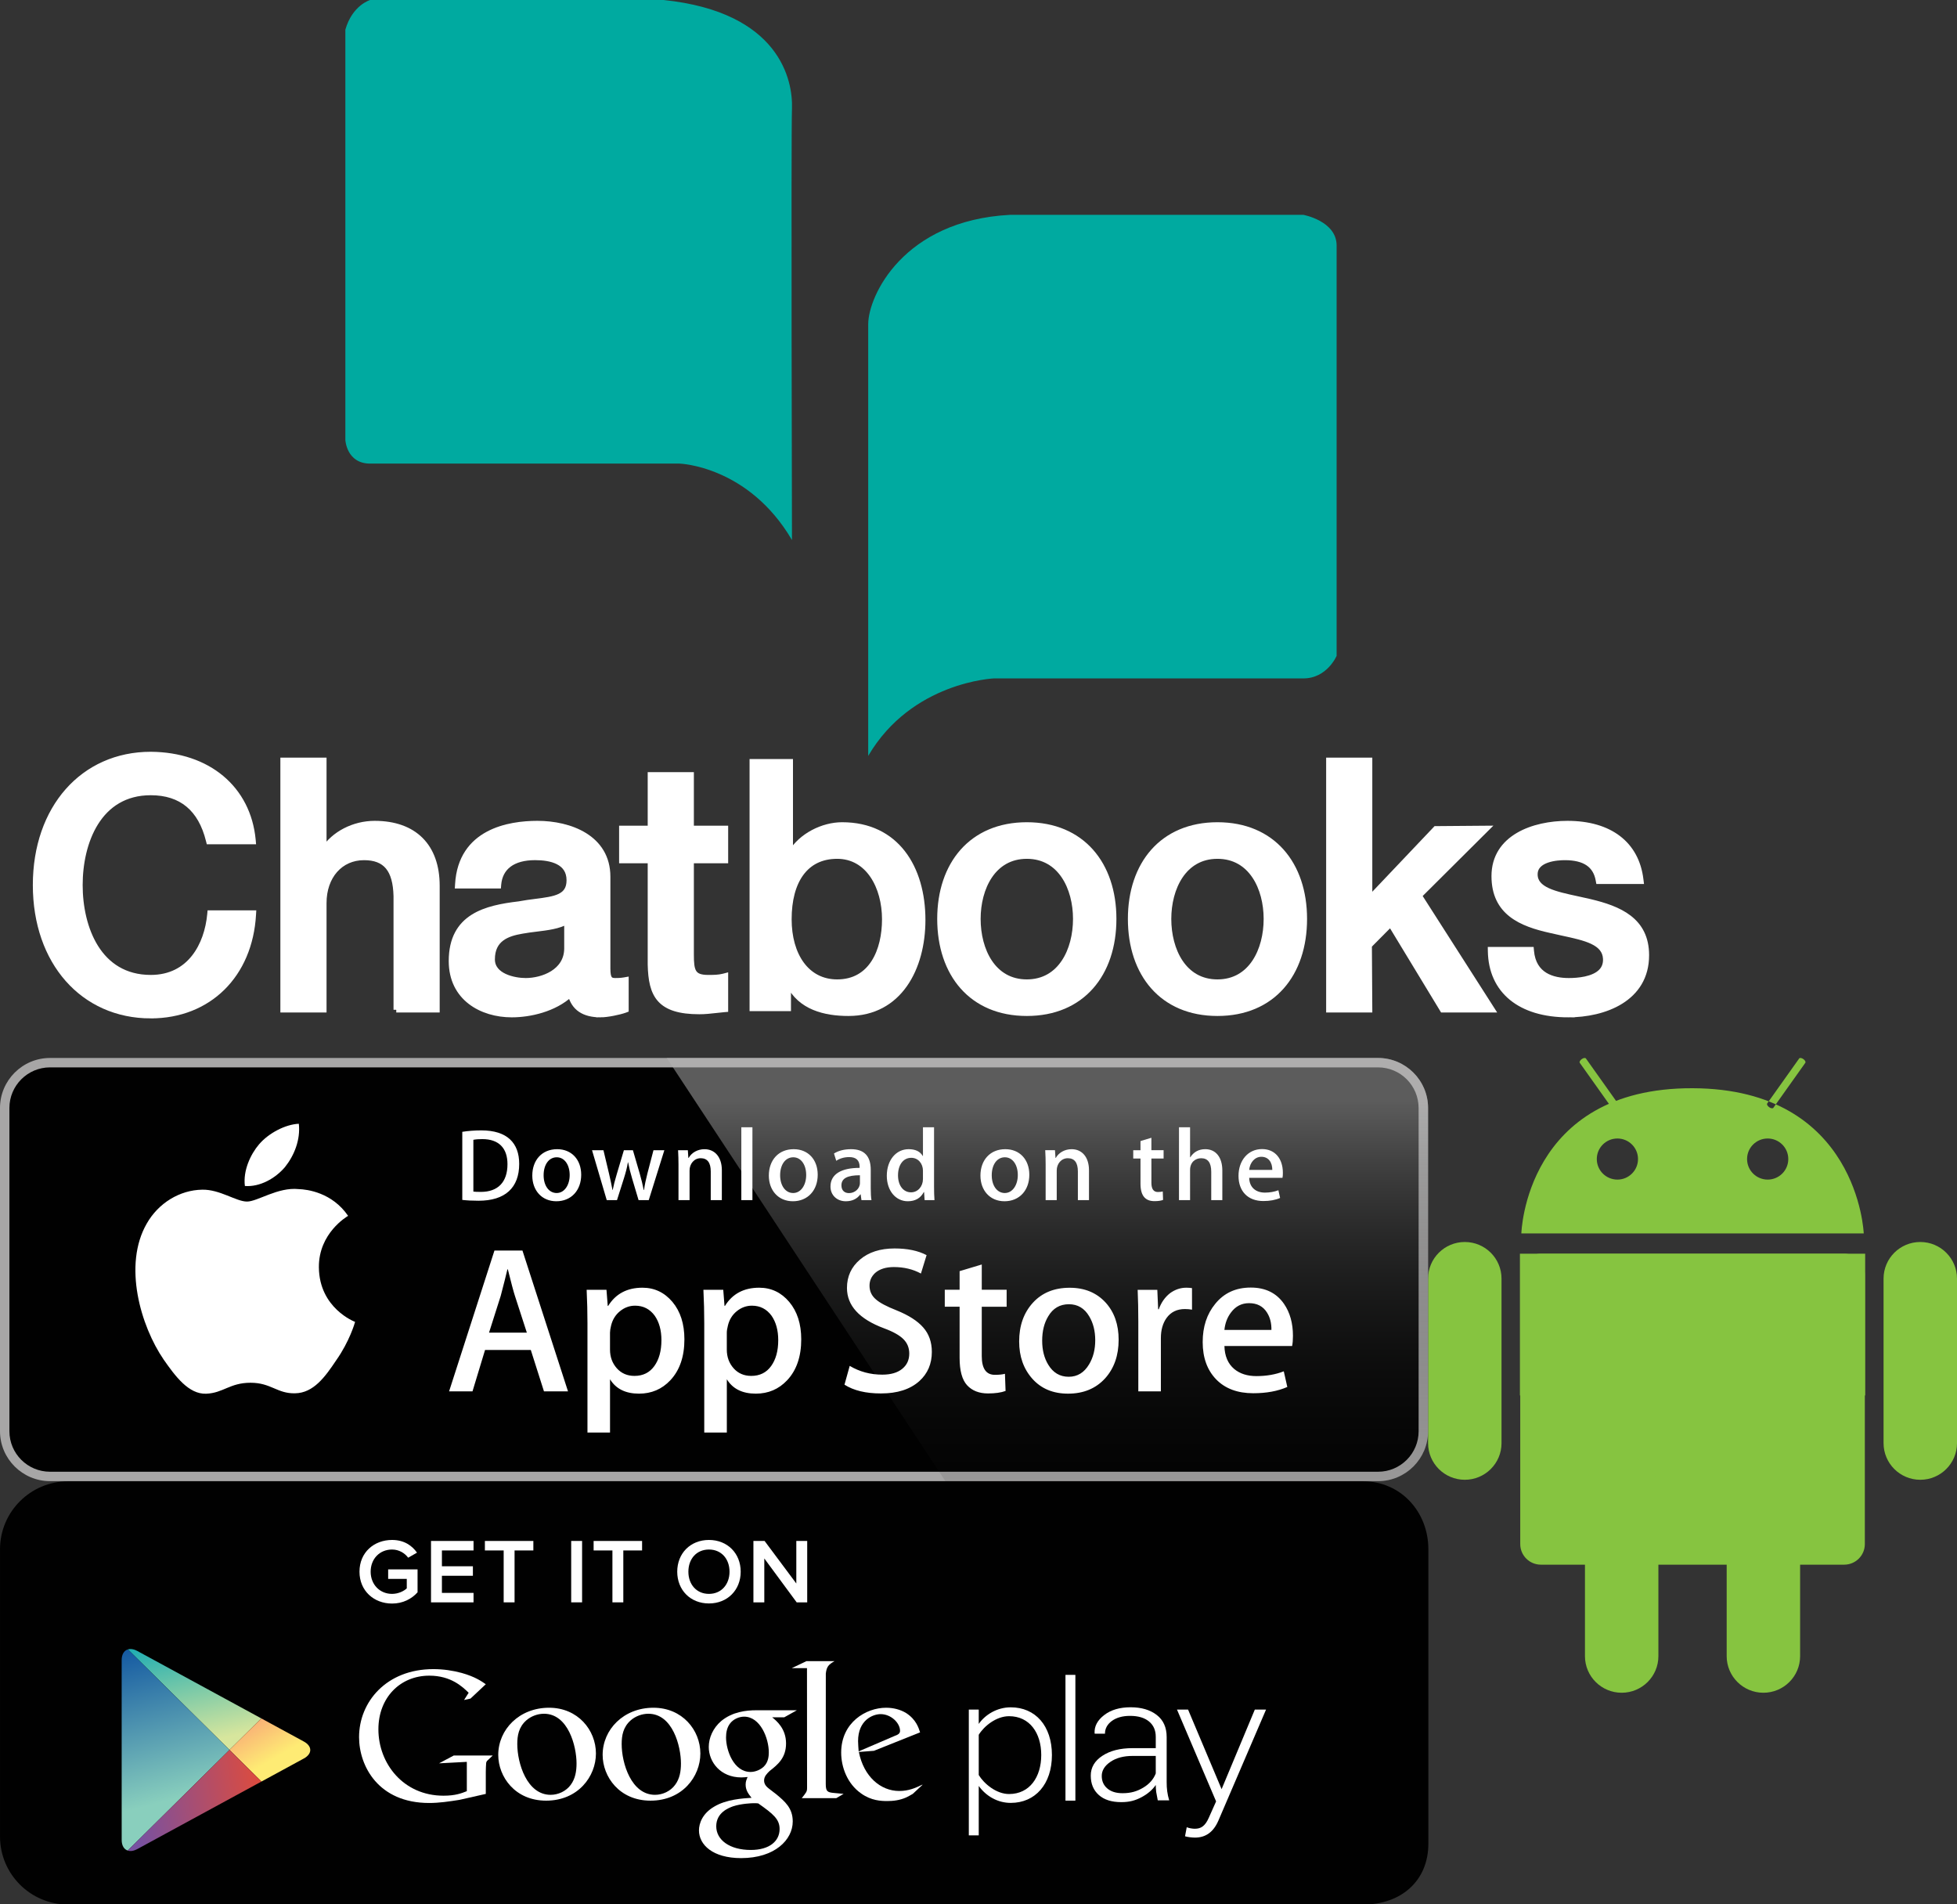 <svg version="1" xmlns="http://www.w3.org/2000/svg" width="185" height="180"><rect width="100%" height="100%" fill="#333333" stroke="none"/><path fill="#00AAA0" d="M82.074 71.447s-.006-38.164 0-40.808c.005-2.646 3.306-9.803 13.402-10.332h27.738s3.14.579 3.14 2.9v38.785s-.904 2.132-3.141 2.132h-29.246c0 .001-7.774.304-11.893 7.323"/><path fill="#00AAA0" d="M74.867 51.043s-.093-38.201 0-40.808c.093-2.607-1.123-9.092-12.135-10.235h-27.742s-1.682.483-2.342 2.805v38.784s.109 2.231 2.344 2.231h29.248c-.001-.001 6.51.204 10.627 7.223"/><path fill="#fff" d="M14.251 96c-6.41 0-10.888-5.075-10.888-12.342 0-7.266 4.478-12.34 10.888-12.34 5.412.036 9.205 3.209 9.662 8.084l.012.141h-4.175l-.025-.098c-.742-3.012-2.583-4.538-5.473-4.538-4.944 0-6.697 4.713-6.697 8.751s1.753 8.752 6.697 8.752c3.717 0 5.327-3.092 5.596-5.988l.011-.118h4.093l-.008.136c-.32 5.719-4.216 9.56-9.693 9.56z"/><path stroke="#fff" stroke-width=".518" stroke-miterlimit="10" d="M14.251 96c-6.41 0-10.888-5.075-10.888-12.342 0-7.266 4.478-12.34 10.888-12.34 5.412.036 9.205 3.209 9.662 8.084l.012.141h-4.175l-.025-.098c-.742-3.012-2.583-4.538-5.473-4.538-4.944 0-6.697 4.713-6.697 8.751s1.753 8.752 6.697 8.752c3.717 0 5.327-3.092 5.596-5.988l.011-.118h4.093l-.008.136c-.32 5.719-4.216 9.56-9.693 9.56z" fill="none"/><path fill="#fff" d="M37.46 95.444v-10.74c-.062-2.528-1.002-3.659-3.05-3.659-2.236 0-3.8 1.773-3.8 4.312v10.087h-3.847v-23.572h3.847v8.439c.954-1.483 2.828-2.465 4.809-2.465 3.741 0 5.886 2.144 5.886 5.879v11.719h-3.845z"/><path stroke="#fff" stroke-width=".518" stroke-miterlimit="10" d="M37.46 95.444v-10.74c-.062-2.528-1.002-3.659-3.05-3.659-2.236 0-3.8 1.773-3.8 4.312v10.087h-3.847v-23.572h3.847v8.439c.954-1.483 2.828-2.465 4.809-2.465 3.741 0 5.886 2.144 5.886 5.879v11.719h-3.845z" fill="none"/><path fill="#fff" d="M56.777 95.901c-1.59 0-2.523-.631-2.848-1.931-1.525 1.42-3.846 1.931-5.552 1.931-2.836 0-5.698-1.564-5.698-5.06 0-4.266 3.291-5.017 6.375-5.384.539-.104 1.075-.172 1.579-.237 1.847-.237 3.183-.409 3.183-2.02 0-1.783-1.759-2.157-3.235-2.157-2.086 0-3.314.911-3.46 2.561l-.009.117h-3.842l.008-.136c.288-4.994 4.838-5.74 7.524-5.74 3.064 0 6.641 1.316 6.641 5.027v8.687c0 .979.222 1.144.719 1.144.22 0 .491 0 .858-.062l.152-.027v2.823l-.083.032c-.536.195-1.687.432-2.312.432zm-3.182-8.809c-.787.45-1.809.576-2.886.709-.456.055-.916.114-1.364.196-1.396.236-2.82.741-2.82 2.684 0 1.601 2.077 2.023 3.173 2.023 1.567 0 3.897-.817 3.897-3.07v-2.542z"/><path stroke="#fff" stroke-width=".518" stroke-miterlimit="10" d="M56.777 95.901c-1.59 0-2.523-.631-2.848-1.931-1.525 1.42-3.846 1.931-5.552 1.931-2.836 0-5.698-1.564-5.698-5.06 0-4.266 3.291-5.017 6.375-5.384.539-.104 1.075-.172 1.579-.237 1.847-.237 3.183-.409 3.183-2.02 0-1.783-1.759-2.157-3.235-2.157-2.086 0-3.314.911-3.46 2.561l-.009.117h-3.842l.008-.136c.288-4.994 4.838-5.74 7.524-5.74 3.064 0 6.641 1.316 6.641 5.027v8.687c0 .979.222 1.144.719 1.144.22 0 .491 0 .858-.062l.152-.027v2.823l-.083.032c-.536.195-1.687.432-2.312.432zm-3.182-8.809c-.787.45-1.809.576-2.886.709-.456.055-.916.114-1.364.196-1.396.236-2.82.741-2.82 2.684 0 1.601 2.077 2.023 3.173 2.023 1.567 0 3.897-.817 3.897-3.07v-2.542z" fill="none"/><path fill="#fff" d="M66.116 95.609c-3.805 0-4.563-1.559-4.628-4.436v-9.833h-2.703v-3.034h2.703v-5.061h3.846v5.061h3.242v3.034h-3.242v8.883c0 1.554.146 2.187 1.602 2.187.509 0 .991 0 1.48-.127l.16-.042v3.161l-.118.01c-.269.021-.532.052-.795.083-.502.056-1.02.114-1.547.114z"/><path stroke="#fff" stroke-width=".518" stroke-miterlimit="10" d="M66.116 95.609c-3.805 0-4.563-1.559-4.628-4.436v-9.833h-2.703v-3.034h2.703v-5.061h3.846v5.061h3.242v3.034h-3.242v8.883c0 1.554.146 2.187 1.602 2.187.509 0 .991 0 1.48-.127l.16-.042v3.161l-.118.01c-.269.021-.532.052-.795.083-.502.056-1.02.114-1.547.114z" fill="none"/><path fill="#fff" d="M71.118 72.005h3.585v8.617h.063c.975-1.631 3.02-2.645 4.844-2.645 5.126 0 7.614 4.048 7.614 8.979 0 4.539-2.204 8.816-7.018 8.816-2.201 0-4.56-.555-5.631-2.774h-.062v2.318h-3.396v-23.311zm8.022 8.912c-3.021 0-4.563 2.382-4.563 5.973 0 3.397 1.67 5.943 4.563 5.943 3.271 0 4.498-3.004 4.498-5.943-.001-3.067-1.542-5.973-4.498-5.973"/><path stroke="#fff" stroke-width=".518" stroke-miterlimit="10" d="M71.118 72.005h3.585v8.617h.063c.975-1.631 3.02-2.645 4.844-2.645 5.126 0 7.614 4.048 7.614 8.979 0 4.539-2.204 8.816-7.018 8.816-2.201 0-4.56-.555-5.631-2.774h-.062v2.318h-3.396v-23.311zm8.022 8.912c-3.021 0-4.563 2.382-4.563 5.973 0 3.397 1.67 5.943 4.563 5.943 3.271 0 4.498-3.004 4.498-5.943-.001-3.067-1.542-5.973-4.498-5.973" fill="none"/><path fill="#fff" d="M88.856 86.857c0-5.158 2.99-8.88 8.213-8.88 5.221 0 8.209 3.722 8.209 8.88 0 5.193-2.989 8.915-8.209 8.915-5.223 0-8.213-3.721-8.213-8.915m12.837 0c0-2.905-1.417-5.94-4.625-5.94-3.21 0-4.625 3.036-4.625 5.94 0 2.94 1.415 5.976 4.625 5.976 3.209 0 4.625-3.036 4.625-5.976"/><path stroke="#fff" stroke-width=".518" stroke-miterlimit="10" d="M88.856 86.857c0-5.158 2.99-8.88 8.213-8.88 5.221 0 8.209 3.722 8.209 8.88 0 5.193-2.989 8.915-8.209 8.915-5.223 0-8.213-3.721-8.213-8.915m12.837 0c0-2.905-1.417-5.94-4.625-5.94-3.21 0-4.625 3.036-4.625 5.94 0 2.94 1.415 5.976 4.625 5.976 3.209 0 4.625-3.036 4.625-5.976" fill="none"/><path fill="#fff" d="M106.881 86.857c0-5.158 2.99-8.88 8.208-8.88 5.223 0 8.212 3.722 8.212 8.88 0 5.193-2.989 8.915-8.212 8.915-5.218 0-8.208-3.721-8.208-8.915m12.834 0c0-2.905-1.418-5.94-4.626-5.94s-4.623 3.036-4.623 5.94c0 2.94 1.416 5.976 4.623 5.976 3.208 0 4.626-3.036 4.626-5.976"/><path stroke="#fff" stroke-width=".518" stroke-miterlimit="10" d="M106.881 86.857c0-5.158 2.99-8.88 8.208-8.88 5.223 0 8.212 3.722 8.212 8.88 0 5.193-2.989 8.915-8.212 8.915-5.218 0-8.208-3.721-8.208-8.915m12.834 0c0-2.905-1.418-5.94-4.626-5.94s-4.623 3.036-4.623 5.94c0 2.94 1.416 5.976 4.623 5.976 3.208 0 4.626-3.036 4.626-5.976" fill="none"/><polygon fill="#fff" points="136.376,95.444 131.453,87.328 129.43,89.368 129.468,95.444 125.623,95.444 125.623,71.872 129.468,71.872 129.468,84.936 135.725,78.345 140.538,78.306 134.158,84.656 141.059,95.444"/><polygon stroke="#fff" stroke-width=".518" stroke-miterlimit="10" points="136.376,95.444 131.453,87.328 129.43,89.368 129.468,95.444 125.623,95.444 125.623,71.872 129.468,71.872 129.468,84.936 135.725,78.345 140.538,78.306 134.158,84.656 141.059,95.444" fill="none"/><path fill="#fff" d="M148.244 95.901c-4.535 0-7.276-2.246-7.335-6.004l-.002-.13h3.835l.01.117c.206 2.331 2.044 2.82 3.553 2.82.831 0 2.339-.114 3.07-.882.301-.316.441-.719.419-1.201-.077-1.575-1.929-1.972-4.075-2.435-.375-.082-.759-.165-1.144-.256-2.763-.613-5.323-1.659-5.323-5.12 0-3.661 3.731-4.964 6.925-4.964 4.004 0 6.528 1.935 6.924 5.308l.018.144h-3.996l-.02-.107c-.259-1.442-1.3-2.146-3.178-2.146-.663 0-2.827.114-2.827 1.6 0 1.464 1.875 1.866 4.049 2.334l1.135.253c2.781.659 5.353 1.727 5.353 5.055.002 4.144-3.981 5.614-7.391 5.614z"/><path stroke="#fff" stroke-width=".518" stroke-miterlimit="10" d="M148.244 95.901c-4.535 0-7.276-2.246-7.335-6.004l-.002-.13h3.835l.01.117c.206 2.331 2.044 2.82 3.553 2.82.831 0 2.339-.114 3.07-.882.301-.316.441-.719.419-1.201-.077-1.575-1.929-1.972-4.075-2.435-.375-.082-.759-.165-1.144-.256-2.763-.613-5.323-1.659-5.323-5.12 0-3.661 3.731-4.964 6.925-4.964 4.004 0 6.528 1.935 6.924 5.308l.018.144h-3.996l-.02-.107c-.259-1.442-1.3-2.146-3.178-2.146-.663 0-2.827.114-2.827 1.6 0 1.464 1.875 1.866 4.049 2.334l1.135.253c2.781.659 5.353 1.727 5.353 5.055.002 4.144-3.981 5.614-7.391 5.614z" fill="none"/><g fill="#86C440"><path d="M176.287 145.949c0 1.074-.873 1.945-1.95 1.945h-28.674c-1.077 0-1.951-.871-1.951-1.945v-25.503c0-1.074.874-1.944 1.951-1.944h28.674c1.077 0 1.95.87 1.95 1.944v25.503z"/><rect x="143.682" y="118.502" width="32.637" height="13.396"/><path d="M185 136.409c0 1.911-1.553 3.461-3.471 3.461-1.916 0-3.471-1.55-3.471-3.461v-15.553c0-1.912 1.555-3.461 3.471-3.461 1.918 0 3.471 1.549 3.471 3.461v15.553zm-43.058 0c0 1.911-1.554 3.461-3.471 3.461s-3.471-1.55-3.471-3.461v-15.553c0-1.912 1.554-3.461 3.471-3.461s3.471 1.549 3.471 3.461v15.553zm18.058-33.549c-15.823-.048-16.183 13.726-16.183 13.726h32.366s-.51-13.677-16.183-13.726zm-7.103 8.637c-1.076 0-1.948-.87-1.948-1.943 0-1.072.873-1.942 1.948-1.942s1.948.87 1.948 1.942c0 1.073-.872 1.943-1.948 1.943zm14.206 0c-1.076 0-1.948-.87-1.948-1.943 0-1.072.872-1.942 1.948-1.942 1.075 0 1.948.87 1.948 1.942 0 1.073-.873 1.943-1.948 1.943zm-14.742-6.785c.057.081.234.055.396-.059.159-.112.243-.271.186-.351l-3.023-4.255c-.058-.082-.235-.055-.394.058-.161.114-.244.271-.187.353l3.022 4.254zm15.278 0c-.058.081-.233.055-.396-.059-.159-.112-.243-.271-.186-.351l3.023-4.255c.058-.082.236-.055.395.058.161.114.245.271.186.353l-3.022 4.254zm2.53 51.827c0 1.912-1.554 3.461-3.471 3.461s-3.471-1.549-3.471-3.461v-15.554c0-1.911 1.554-3.461 3.471-3.461s3.471 1.55 3.471 3.461v15.554zm-13.397 0c0 1.912-1.554 3.461-3.471 3.461s-3.471-1.549-3.471-3.461v-15.554c0-1.911 1.554-3.461 3.471-3.461s3.471 1.55 3.471 3.461v15.554z"/></g><path fill="#fff" d="M134.106 135.278c0 2.116-1.716 3.832-3.837 3.832h-125.538c-2.121 0-3.841-1.715-3.841-3.832v-30.552c0-2.116 1.721-3.837 3.841-3.837h125.537c2.122 0 3.836 1.721 3.836 3.837l.002 30.552z"/><path fill="#A7A6A6" d="M130.269 140h-125.538c-2.607 0-4.731-2.119-4.731-4.722v-30.551c0-2.606 2.124-4.727 4.731-4.727h125.537c2.605 0 4.731 2.121 4.731 4.727v30.551c.003 2.603-2.123 4.722-4.73 4.722z"/><path fill="#010101" d="M134.106 135.278c0 2.116-1.716 3.832-3.837 3.832h-125.538c-2.121 0-3.841-1.715-3.841-3.832v-30.552c0-2.116 1.721-3.837 3.841-3.837h125.537c2.122 0 3.836 1.721 3.836 3.837l.002 30.552z"/><path fill="#fff" d="M30.145 119.79c-.029-3.224 2.641-4.793 2.763-4.866-1.513-2.204-3.856-2.505-4.68-2.528-1.967-.207-3.876 1.177-4.879 1.177-1.023 0-2.566-1.157-4.231-1.123-2.141.033-4.143 1.271-5.241 3.196-2.268 3.924-.578 9.691 1.595 12.863 1.086 1.555 2.355 3.288 4.017 3.227 1.626-.065 2.233-1.037 4.197-1.037 1.943 0 2.514 1.037 4.208.997 1.745-.026 2.845-1.559 3.893-3.127 1.256-1.78 1.76-3.535 1.78-3.624-.041-.013-3.389-1.292-3.422-5.155z"/><path fill="#fff" d="M26.943 110.309c.874-1.094 1.473-2.582 1.306-4.09-1.265.056-2.847.875-3.76 1.944-.805.942-1.525 2.486-1.339 3.938 1.42.108 2.881-.716 3.793-1.792z"/><linearGradient id="a" gradientUnits="userSpaceOnUse" x1="15.014" y1="685.107" x2="15.014" y2="649.053" gradientTransform="translate(84 -545)"><stop offset="0" stop-color="#1A1A1A" stop-opacity=".1"/><stop offset=".123" stop-color="#212121" stop-opacity=".151"/><stop offset=".308" stop-color="#353635" stop-opacity=".227"/><stop offset=".532" stop-color="#575858" stop-opacity=".318"/><stop offset=".783" stop-color="#858585" stop-opacity=".421"/><stop offset="1" stop-color="#B4B4B4" stop-opacity=".51"/></linearGradient><path fill="url(#a)" d="M130.269 100h-67.241l26.338 40h40.903c2.605 0 4.731-2.119 4.731-4.725v-30.548c.002-2.606-2.124-4.727-4.731-4.727z"/><path d="M53.695 131.513h-2.272l-1.245-3.911h-4.326l-1.186 3.911h-2.213l4.289-13.312h2.646l4.307 13.312zm-3.892-5.551l-1.126-3.475c-.118-.356-.343-1.191-.67-2.508h-.04c-.132.565-.344 1.401-.633 2.508l-1.105 3.475h3.574zm14.895.633c0 1.632-.443 2.923-1.33 3.87-.794.843-1.782 1.264-2.959 1.264-1.272 0-2.186-.453-2.742-1.361v5.036h-2.133v-10.335c0-1.025-.025-2.076-.077-3.155h1.875l.119 1.521h.041c.711-1.146 1.792-1.72 3.241-1.72 1.132 0 2.077.447 2.833 1.341.754.9 1.132 2.078 1.132 3.539zm-2.172.078c0-.934-.211-1.704-.633-2.311-.461-.631-1.081-.948-1.857-.948-.526 0-1.004.175-1.432.524-.428.349-.708.807-.84 1.373-.064.265-.099.48-.099.649v1.603c0 .695.215 1.285.643 1.767.43.48.985.721 1.67.721.804 0 1.429-.31 1.875-.927.448-.62.673-1.437.673-2.451zm13.216-.078c0 1.632-.443 2.923-1.332 3.87-.794.843-1.781 1.264-2.959 1.264-1.271 0-2.186-.453-2.742-1.361v5.036h-2.134v-10.335c0-1.025-.026-2.076-.08-3.155h1.876l.119 1.521h.041c.71-1.146 1.791-1.72 3.239-1.72 1.131 0 2.079.447 2.836 1.341.756.9 1.136 2.078 1.136 3.539zm-2.174.078c0-.934-.212-1.704-.633-2.311-.462-.631-1.079-.948-1.855-.948-.526 0-1.005.175-1.435.524-.427.349-.708.807-.838 1.373-.066.265-.101.48-.101.649v1.603c0 .695.215 1.285.642 1.767.427.48.983.721 1.671.721.804 0 1.43-.31 1.875-.927.449-.62.674-1.437.674-2.451zm14.521 1.107c0 1.133-.396 2.054-1.183 2.765-.867.776-2.077 1.165-3.628 1.165-1.433 0-2.581-.275-3.447-.829l.494-1.777c.934.554 1.962.829 3.081.829.804 0 1.429-.18 1.876-.543.448-.361.673-.844.673-1.45 0-.542-.186-.996-.554-1.364-.369-.368-.979-.711-1.836-1.026-2.332-.87-3.499-2.141-3.499-3.813 0-1.092.413-1.986 1.235-2.684.822-.699 1.913-1.048 3.269-1.048 1.212 0 2.223.21 3.023.632l-.535 1.739c-.754-.409-1.606-.614-2.559-.614-.753 0-1.343.187-1.766.555-.354.329-.535.729-.535 1.206 0 .525.205.962.613 1.303.354.316 1 .659 1.936 1.027 1.146.462 1.988 1.001 2.528 1.619.543.615.814 1.388.814 2.308zm7.07-4.266h-2.351v4.66c0 1.186.414 1.777 1.245 1.777.38 0 .696-.032.947-.098l.059 1.62c-.42.156-.973.236-1.659.236-.843 0-1.5-.258-1.977-.772-.472-.515-.709-1.376-.709-2.588v-4.839h-1.402v-1.601h1.402v-1.758l2.095-.63v2.388h2.351v1.605h-.001zm10.588 3.12c0 1.476-.421 2.687-1.265 3.634-.882.974-2.055 1.461-3.516 1.461-1.411 0-2.532-.467-3.369-1.4-.837-.936-1.254-2.114-1.254-3.535 0-1.488.432-2.704 1.293-3.653.863-.947 2.026-1.422 3.487-1.422 1.41 0 2.542.469 3.397 1.403.82.906 1.227 2.077 1.227 3.512zm-2.212.049c0-.879-.19-1.634-.57-2.264-.447-.762-1.09-1.143-1.917-1.143-.854 0-1.511.381-1.956 1.143-.383.63-.573 1.398-.573 2.305 0 .88.19 1.636.573 2.265.46.764 1.104 1.144 1.938 1.144.815 0 1.454-.39 1.917-1.162.392-.647.588-1.406.588-2.288zm9.149-2.893c-.211-.039-.436-.059-.671-.059-.751 0-1.331.282-1.739.849-.356.501-.534 1.133-.534 1.895v5.038h-2.133v-6.577c0-1.105-.021-2.114-.062-3.021h1.858l.079 1.836h.06c.227-.632.58-1.14 1.066-1.521.476-.345.989-.516 1.542-.516.197 0 .375.014.532.039l.002 2.037zm9.541 2.47c0 .381-.026.704-.078.967h-6.4c.023.948.334 1.673.929 2.174.54.446 1.238.669 2.093.669.948 0 1.812-.149 2.589-.452l.334 1.479c-.907.396-1.981.592-3.218.592-1.49 0-2.658-.437-3.508-1.311-.847-.876-1.273-2.053-1.273-3.525 0-1.446.394-2.651 1.186-3.613.829-1.026 1.948-1.539 3.356-1.539 1.384 0 2.433.513 3.143 1.539.562.813.847 1.822.847 3.02zm-2.035-.554c.013-.633-.125-1.178-.415-1.638-.37-.596-.938-.893-1.699-.893-.697 0-1.265.29-1.699.871-.354.46-.565 1.016-.631 1.658l4.444.002z" fill="#fff"/><path d="M45.236 113.495c-.593 0-1.107-.028-1.535-.078v-6.436c.554-.087 1.155-.136 1.807-.136 2.446 0 3.573 1.203 3.573 3.165.001 2.263-1.331 3.485-3.845 3.485zm.358-5.826c-.33 0-.61.021-.845.068v4.892c.127.02.369.03.709.03 1.603 0 2.515-.912 2.515-2.621 0-1.522-.825-2.369-2.379-2.369zm6.998 5.875c-1.378 0-2.273-1.031-2.273-2.427 0-1.458.913-2.495 2.351-2.495 1.358 0 2.272.979 2.272 2.417.001 1.474-.941 2.505-2.35 2.505zm.04-4.156c-.757 0-1.242.709-1.242 1.699 0 .972.495 1.679 1.232 1.679s1.232-.757 1.232-1.699c0-.96-.485-1.679-1.222-1.679zm10.171-.668l-1.475 4.717h-.962l-.611-2.049c-.154-.514-.281-1.019-.379-1.523h-.02c-.077.515-.224 1.029-.379 1.523l-.65 2.049h-.97l-1.39-4.717h1.079l.534 2.242c.125.533.232 1.039.319 1.514h.021c.077-.396.204-.893.388-1.504l.67-2.251h.854l.642 2.204c.156.533.281 1.058.379 1.553h.029c.066-.485.174-1 .318-1.553l.575-2.204 1.028-.001zm5.434 4.717h-1.048v-2.709c0-.835-.321-1.252-.951-1.252-.623 0-1.051.534-1.051 1.156v2.806h-1.047v-3.369c0-.418-.011-.864-.039-1.35h.923l.049.727h.029c.282-.503.854-.822 1.495-.822.99 0 1.642.757 1.642 1.989l-.002 2.824zm2.891 0h-1.048v-6.884h1.049v6.884zm3.825.107c-1.378 0-2.272-1.031-2.272-2.427 0-1.458.912-2.495 2.35-2.495 1.359 0 2.27.979 2.27 2.417.001 1.474-.941 2.505-2.348 2.505zm.039-4.156c-.758 0-1.244.709-1.244 1.699 0 .972.497 1.679 1.232 1.679.737 0 1.232-.757 1.232-1.699.002-.96-.483-1.679-1.22-1.679zm6.444 4.049l-.075-.543h-.029c-.321.437-.788.651-1.379.651-.846 0-1.446-.592-1.446-1.388 0-1.166 1.01-1.768 2.756-1.768v-.086c0-.623-.328-.933-.978-.933-.466 0-.875.116-1.233.349l-.213-.688c.436-.272.98-.408 1.621-.408 1.232 0 1.854.649 1.854 1.951v1.738c0 .475.021.843.068 1.125h-.946zm-.144-2.35c-1.165 0-1.749.282-1.749.952 0 .495.301.736.719.736.532 0 1.03-.407 1.03-.96v-.728zm6.113 2.35l-.048-.758h-.03c-.301.573-.807.865-1.514.865-1.139 0-1.981-1-1.981-2.408 0-1.476.873-2.514 2.066-2.514.632 0 1.079.212 1.331.64h.021v-2.709h1.048v5.612c0 .457.012.883.04 1.272h-.933zm-.155-2.776c0-.66-.438-1.223-1.105-1.223-.779 0-1.253.689-1.253 1.659 0 .951.493 1.603 1.232 1.603.659 0 1.125-.574 1.125-1.253v-.786h.001zm7.706 2.883c-1.379 0-2.273-1.031-2.273-2.427 0-1.458.913-2.495 2.35-2.495 1.359 0 2.271.979 2.271 2.417.001 1.474-.94 2.505-2.348 2.505zm.038-4.156c-.757 0-1.242.709-1.242 1.699 0 .972.496 1.679 1.232 1.679.738 0 1.232-.757 1.232-1.699.002-.96-.484-1.679-1.222-1.679zm7.95 4.049h-1.05v-2.709c0-.835-.32-1.252-.952-1.252-.621 0-1.047.534-1.047 1.156v2.806h-1.048v-3.369c0-.418-.01-.864-.039-1.35h.921l.049.727h.029c.282-.503.855-.823 1.496-.823.99 0 1.642.757 1.642 1.988v2.826zm7.055-3.932h-1.154v2.291c0 .582.201.874.61.874.186 0 .34-.021.465-.049l.028.796c-.202.079-.474.117-.812.117-.826 0-1.322-.457-1.322-1.65v-2.379h-.686v-.785h.686v-.864l1.03-.312v1.174h1.154v.787h.001zm5.551 3.932h-1.048v-2.688c0-.845-.32-1.272-.951-1.272-.543 0-1.05.368-1.05 1.117v2.843h-1.048v-6.884h1.048v2.835h.02c.331-.513.809-.766 1.419-.766.999 0 1.61.775 1.61 2.009v2.806zm5.686-2.107h-3.146c.02.892.612 1.397 1.488 1.397.466 0 .894-.079 1.272-.223l.162.728c-.445.195-.97.292-1.583.292-1.475 0-2.349-.934-2.349-2.379 0-1.446.893-2.533 2.23-2.533 1.206 0 1.963.893 1.963 2.242.001.186-.006.349-.037.476zm-.961-.747c0-.729-.368-1.242-1.038-1.242-.602 0-1.079.524-1.148 1.242h2.186z" fill="#fff"/><g transform="matrix(.799 0 0 -.799 -5.005 67.288)"><path fill="#010101" d="M175.259-133.889c0-4.441-3.272-7.204-7.722-7.204h-153.209c-4.452 0-8.063 3.603-8.063 8.046v33.983c0 4.441 3.611 8.043 8.063 8.043h153.209c4.45 0 7.722-3.602 7.722-8.043v-34.825z"/><path fill="#fff" d="M112.081-121.157c.443.16.671.298.671.616 0 .916-1.048 1.976-2.3 1.976-.927 0-2.667-.714-2.667-3.195 0-.386.047-.798.07-1.212l4.226 1.815zm3.291-5.804l-1.111-1.035c-.256-.141-.511-.303-.765-.417-.771-.347-1.556-.434-2.254-.434-.74 0-1.901.047-3.089.895-1.647 1.148-2.366 3.12-2.366 4.839 0 3.56 2.928 5.304 5.316 5.304.837 0 1.695-.205 2.392-.642 1.159-.759 1.46-1.744 1.627-2.272l-5.458-2.18-1.786-.137c.578-2.919 2.573-4.616 4.781-4.616 1.1 0 1.919.356 2.669.721.001.001.151.08.044-.026"/><path fill="#fff" d="M103.962-126.784c0-.892.163-1.031.924-1.102l1.186-.111-.859-.505h-4.09c.537.687.628.755.628 1.215v.513l-.01 13.647h-1.806l1.74.828h3.32c-.719-.412-.934-.663-1.026-1.465l-.007-13.02z"/><path fill="#fff" d="M96.642-124.762c.537.529.582 1.262.582 1.678 0 1.65-.996 4.221-2.924 4.221-.601 0-1.255-.299-1.625-.762-.392-.477-.51-1.1-.51-1.694 0-1.537.908-4.087 2.9-4.087.582 0 1.209.28 1.577.644m-.668-4.363c-.191.024-.305.024-.535.024-.21 0-1.463-.044-2.435-.367-.514-.185-1.999-.733-1.999-2.365 0-1.628 1.604-2.8 4.085-2.8 2.228 0 3.412 1.056 3.412 2.479 0 1.169-.767 1.788-2.528 3.029m1.645 10.189c.532-.432 1.645-1.351 1.645-3.095 0-1.701-.969-2.502-1.947-3.262-.3-.298-.651-.622-.651-1.123 0-.508.351-.784.604-.987l.837-.641c1.02-.853 1.949-1.631 1.949-3.217 0-2.159-2.114-4.336-6.106-4.336-3.364 0-4.989 1.584-4.989 3.282 0 .827.416 1.997 1.788 2.799 1.437.872 3.39.986 4.434 1.053-.327.418-.7.854-.7 1.565 0 .389.119.62.233.895-.254-.024-.51-.049-.742-.049-2.462 0-3.853 1.817-3.853 3.607 0 1.055.485 2.227 1.485 3.076 1.324 1.077 2.901 1.263 4.156 1.263h4.782l-1.487-.831h-1.438z"/><path fill="#fff" d="M86.131-126.943c.561.734.699 1.651.699 2.545 0 2.023-.975 5.878-3.854 5.878-.765 0-1.535-.295-2.092-.78-.906-.803-1.068-1.812-1.068-2.804 0-2.266 1.133-6.007 3.947-6.007.906 0 1.833.436 2.368 1.168m-2.904-1.857c-3.688 0-5.662 2.842-5.662 5.413 0 3.005 2.482 5.579 6.011 5.579 3.412 0 5.55-2.642 5.55-5.414 0-2.711-2.113-5.578-5.899-5.578"/><path fill="#fff" d="M73.779-126.943c.557.734.697 1.651.697 2.545 0 2.023-.977 5.878-3.853 5.878-.768 0-1.531-.295-2.089-.78-.908-.803-1.069-1.812-1.069-2.804 0-2.266 1.138-6.007 3.946-6.007.908 0 1.832.436 2.368 1.168m-2.903-1.857c-3.691 0-5.662 2.842-5.662 5.413 0 3.005 2.483 5.579 6.013 5.579 3.408 0 5.543-2.642 5.543-5.414 0-2.711-2.109-5.578-5.894-5.578"/><path fill="#fff" d="M63.74-128.002l-3.111-.704c-1.262-.198-2.394-.37-3.593-.37-6.002 0-8.29 4.368-8.29 7.787 0 4.177 3.241 8.049 8.791 8.049 1.173 0 2.304-.171 3.332-.448 1.631-.454 2.394-1.011 2.87-1.34l-1.808-1.696-.762-.169.544.858c-.738.71-2.089 2.021-4.658 2.021-3.431 0-6.022-2.581-6.022-6.348 0-4.047 2.958-7.852 7.7-7.852 1.394 0 2.111.276 2.762.535v3.468l-3.286-.174 1.742.926h4.611l-.563-.537c-.153-.129-.172-.171-.216-.342-.023-.197-.043-.819-.043-1.04v-2.624z"/><path fill="#fff" d="M129.457-123.401c0 2.605-1.372 4.592-3.808 4.592-1.513 0-2.96-1.174-3.587-2.199v-4.763c.628-1.027 2.075-2.246 3.587-2.246 2.436 0 3.808 2.004 3.808 4.616m-7.395-3.66v-5.846h-1.174v14.877h1.174v-1.694c.764 1.095 2.162 1.964 3.785 1.964 2.912 0 4.874-2.185 4.874-5.642 0-3.435-1.962-5.664-4.874-5.664-1.533 0-2.903.781-3.785 2.005"/><path fill="#fff" d="M132.324-113.92h1.172v-14.879h-1.172v14.879z"/><path fill="#fff" d="M146.671-131.944c.251-.11.679-.18.952-.18.717 0 1.218.292 1.666 1.318l.856 1.918-4.626 10.859h1.31l3.967-9.411 3.93 9.411h1.328l-5.64-13.137c-.585-1.354-1.506-2.005-2.771-2.005-.381 0-.881.068-1.174.156l.202 1.071z"/><path fill="#fff" d="M139.075-127.919c.999 0 1.716.22 2.449.656.727.434 1.221.999 1.482 1.683v2.07h-2.751c-1.051 0-1.921-.23-2.606-.695-.686-.463-1.033-1.023-1.033-1.673 0-.614.218-1.105.657-1.479.439-.377 1.039-.562 1.802-.562m4.169-.846c-.079.373-.139.703-.183.976-.034.275-.055.556-.055.842-.403-.586-.973-1.072-1.702-1.455-.727-.385-1.421-.574-2.372-.574-1.143 0-2.031.277-2.665.844-.633.564-.951 1.326-.951 2.294 0 .966.462 1.748 1.379 2.347.917.603 2.106.902 3.571.902h2.74v1.339c0 .771-.266 1.376-.796 1.816-.535.44-1.279.663-2.249.663-.886 0-1.604-.205-2.151-.601-.541-.402-.814-.903-.814-1.507h-1.204l-.024.058c-.043.813.334 1.527 1.134 2.143.795.616 1.84.925 3.126.925 1.278 0 2.314-.306 3.095-.913.78-.601 1.172-1.471 1.172-2.609v-5.315c0-.38.017-.749.066-1.108.049-.359.128-.719.233-1.066h-1.35z"/><path fill="#fff" d="M48.796-101.715c0 2.284 1.718 3.755 3.855 3.755 1.43 0 2.367-.674 2.949-1.502l-1.044-.598c-.397.543-1.09.968-1.905.968-1.455 0-2.533-1.09-2.533-2.623 0-1.515 1.078-2.625 2.533-2.625.748 0 1.408.337 1.74.654v1.122h-2.202v1.12h3.478v-2.711c-.715-.795-1.75-1.329-3.015-1.329-2.138 0-3.856 1.491-3.856 3.769"/><path fill="#fff" d="M57.259-105.342v7.263h5.031v-1.123h-3.741v-1.872h3.666v-1.123h-3.666v-2.026h3.741v-1.12h-5.031z"/><path fill="#fff" d="M65.855-105.342v6.14h-2.222v1.123h5.734v-1.123h-2.223v-6.14h-1.289z"/><path fill="#fff" d="M73.844-98.078h1.289v-7.263h-1.289v7.263z"/><path fill="#fff" d="M78.722-105.342v6.14h-2.225v1.123h5.734v-1.123h-2.221v-6.14h-1.288z"/><path fill="#fff" d="M92.577-101.715c0 1.502-.958 2.623-2.433 2.623-1.485 0-2.435-1.12-2.435-2.623 0-1.493.949-2.625 2.435-2.625 1.474 0 2.433 1.131 2.433 2.625m-6.187 0c0 2.167 1.553 3.755 3.754 3.755 2.191 0 3.755-1.588 3.755-3.755 0-2.168-1.565-3.757-3.755-3.757-2.201-.001-3.754 1.589-3.754 3.757"/><path fill="#fff" d="M100.522-105.342l-3.831 5.194v-5.194h-1.288v7.263h1.322l3.753-5.032v5.032h1.289v-7.263h-1.245z"/><linearGradient id="b" gradientUnits="userSpaceOnUse" x1="-213.525" y1="-758.748" x2="-212.843" y2="-758.748" gradientTransform="matrix(-4.877 21.193 21.193 4.877 15069.41 8103.798)"><stop offset="0" stop-color="#D7E69D"/><stop offset="1" stop-color="#01A4B6"/></linearGradient><path fill="url(#b)" d="M21.394-110.906l12.022-11.89 3.766 3.725-14.677 7.981c-.285.155-.556.228-.796.228-.112 0-.217-.015-.315-.044"/><linearGradient id="c" gradientUnits="userSpaceOnUse" x1="-206.22" y1="-766.083" x2="-205.538" y2="-766.083" gradientTransform="matrix(12.482 -21.317 -21.317 -12.482 -13726.497 -14067.628)"><stop offset="0" stop-color="#ED277B"/><stop offset="1" stop-color="#FEEB74"/></linearGradient><path fill="url(#c)" d="M33.416-122.796l3.785-3.743 5.01 2.725c1.015.554 1.015 1.456 0 2.009l-5.028 2.734-3.767-3.725z"/><linearGradient id="d" gradientUnits="userSpaceOnUse" x1="-212.631" y1="-759.953" x2="-211.951" y2="-759.953" gradientTransform="matrix(-7.544 29.109 29.109 7.544 20544.578 11794.212)"><stop offset="0" stop-color="#89CFBD"/><stop offset="1" stop-color="#084D9F"/></linearGradient><path fill="url(#d)" d="M20.659-112.169l.002-21.281c0-.669.279-1.109.713-1.255l12.041 11.909-12.022 11.89c-.446-.139-.734-.586-.734-1.263"/><linearGradient id="e" gradientUnits="userSpaceOnUse" x1="-214.083" y1="-765.405" x2="-213.395" y2="-765.405" gradientTransform="matrix(-26.151 -3.582 -3.582 26.151 -8299.952 19121.809)"><stop offset="0" stop-color="#F04A2B"/><stop offset="1" stop-color="#7851A1"/></linearGradient><path fill="url(#e)" d="M21.374-134.705c.313-.106.704-.055 1.13.175l14.695 7.991-3.784 3.743-12.041-11.909z"/></g></svg>